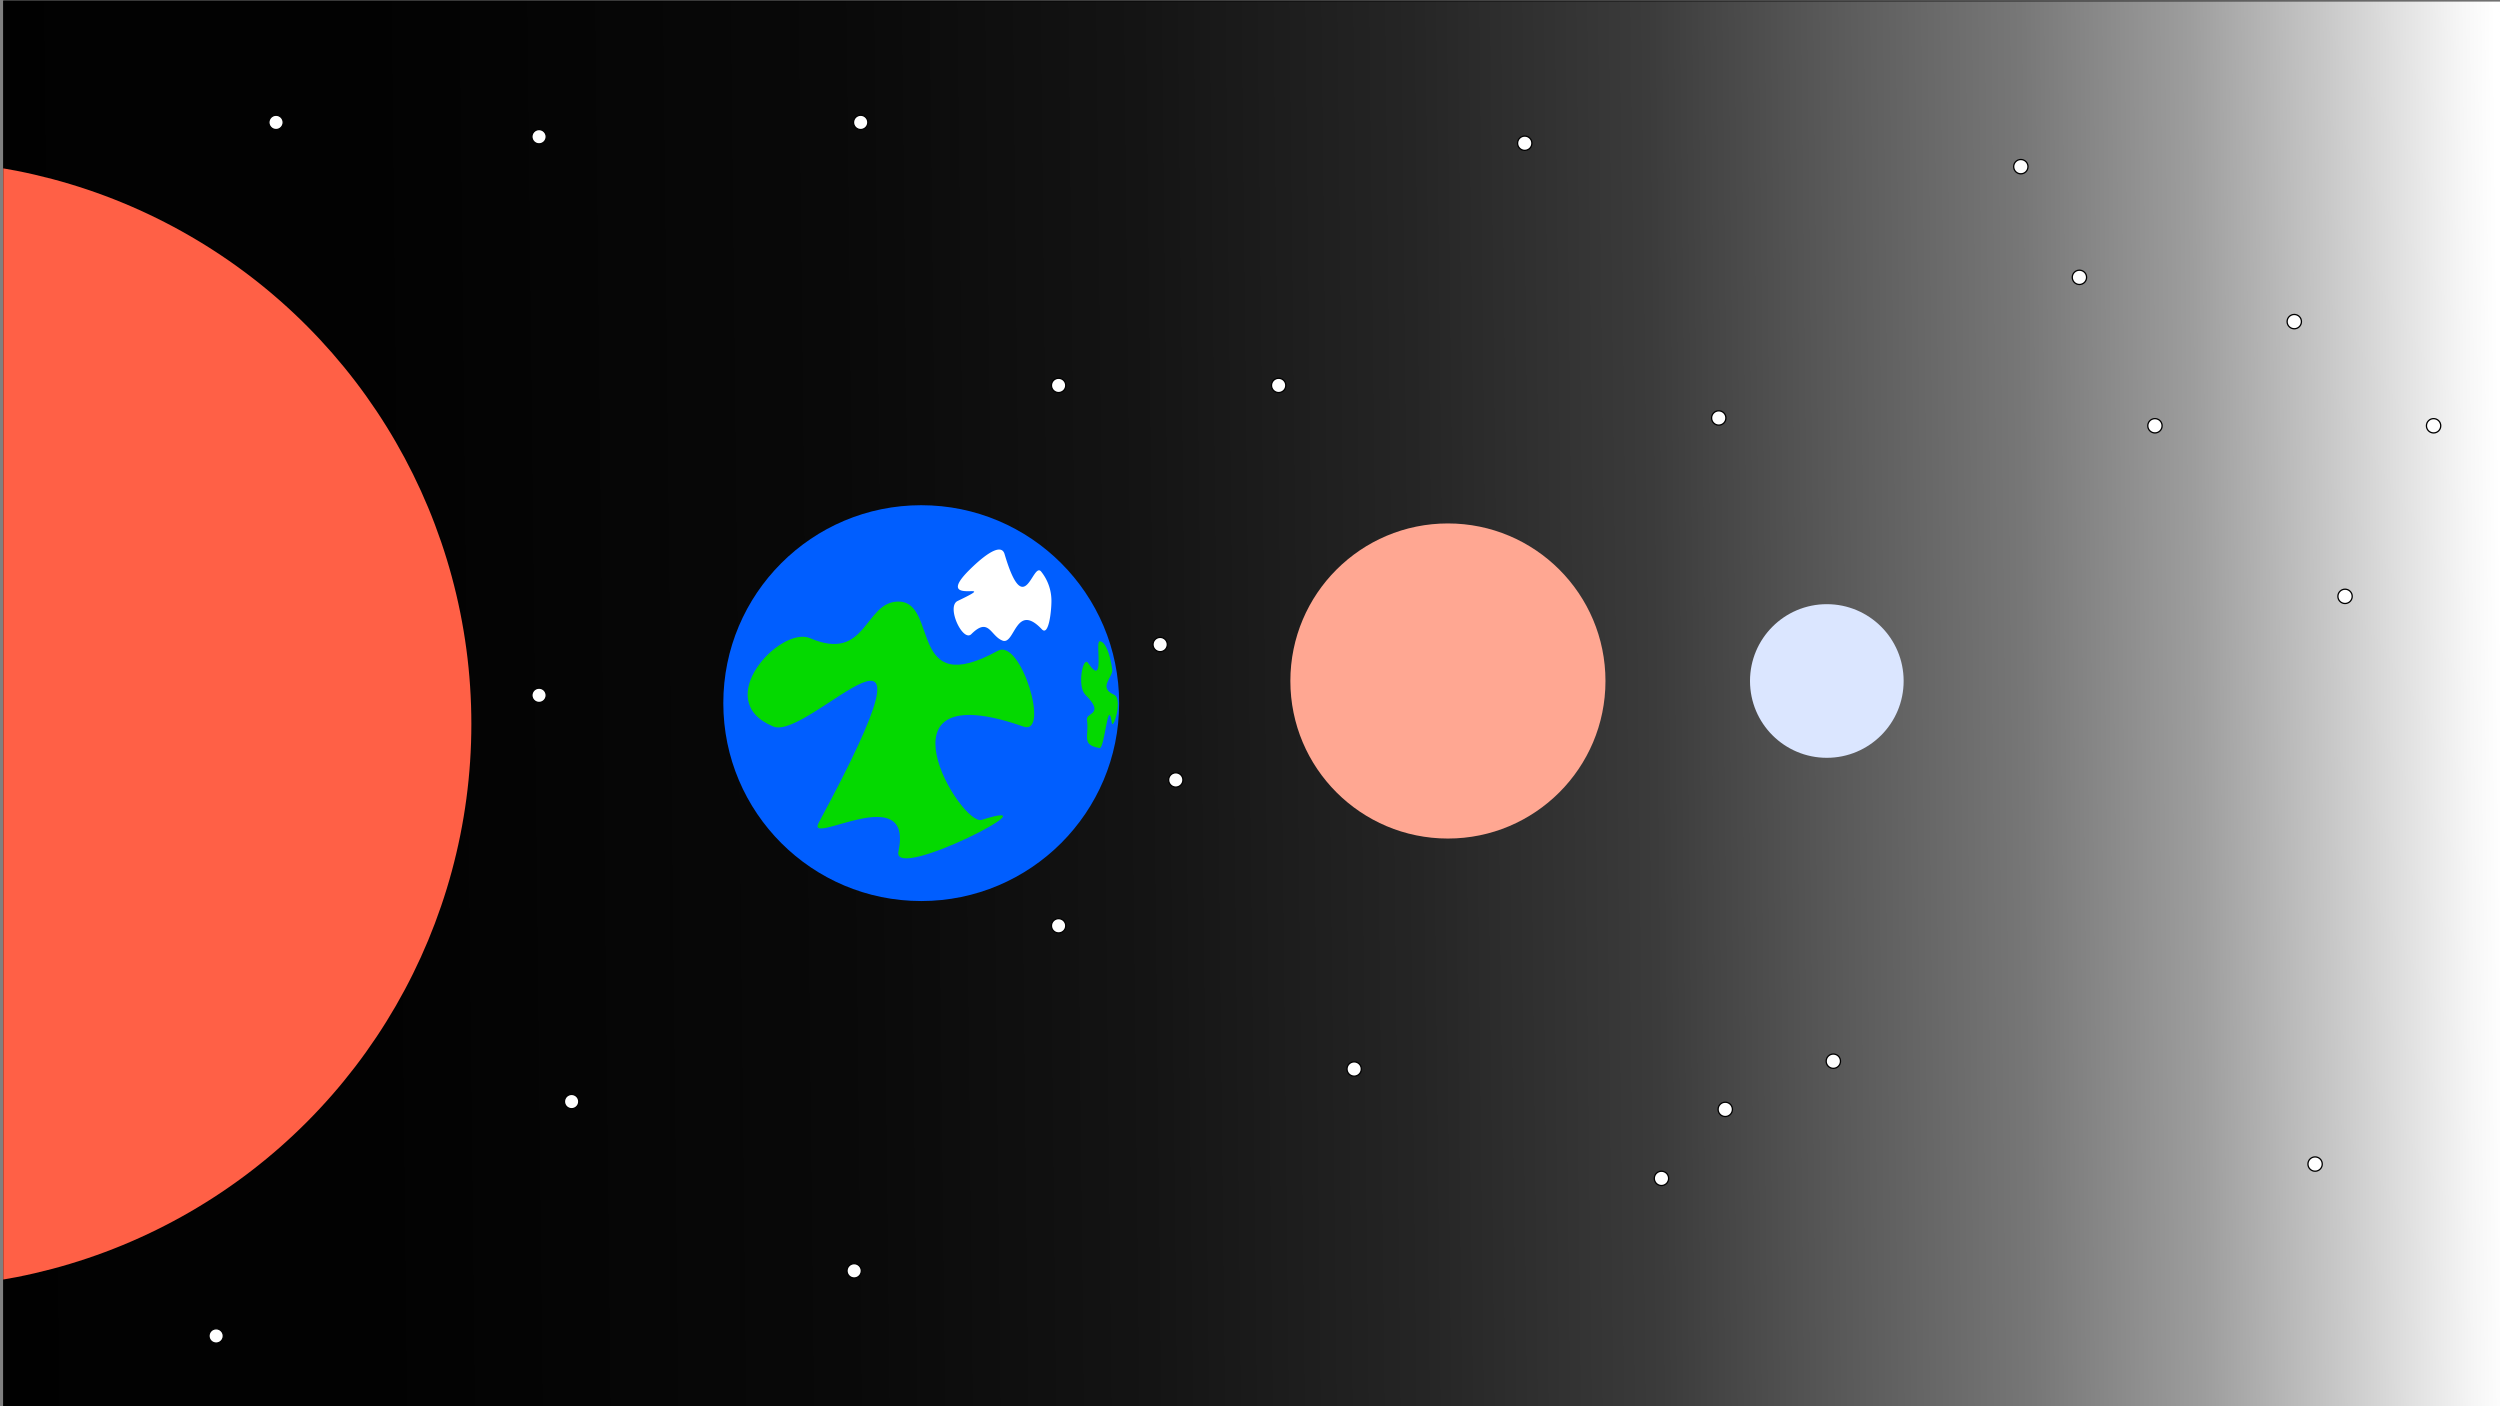 <svg id="Layer_1" data-name="Layer 1" xmlns="http://www.w3.org/2000/svg" xmlns:xlink="http://www.w3.org/1999/xlink" viewBox="0 0 1920 1080"><rect x="0" y="0" width="1920" height="1080" fill="#808080" stroke="none"/><defs><style>.cls-1{fill:none;}.cls-2{clip-path:url(#clip-path);}.cls-10,.cls-3{stroke:#000;stroke-miterlimit:10;}.cls-3{fill:url(#linear-gradient);}.cls-4{fill:#005eff;}.cls-5{fill:#04d900;}.cls-10,.cls-6{fill:#fff;}.cls-7{fill:#dbe6ff;}.cls-8{fill:#ffa792;}.cls-9{fill:#ff6046;}</style><clipPath id="clip-path"><rect class="cls-1" x="2.5" y="0.5" width="1920" height="1080"/></clipPath><linearGradient id="linear-gradient" x1="1921.46" y1="529.97" x2="-682.8" y2="558.57" gradientUnits="userSpaceOnUse"><stop offset="0" stop-color="#fff"/><stop offset="0.01" stop-color="#f6f6f6"/><stop offset="0.05" stop-color="#c8c8c8"/><stop offset="0.09" stop-color="#9d9d9d"/><stop offset="0.14" stop-color="#777"/><stop offset="0.2" stop-color="#575757"/><stop offset="0.25" stop-color="#3b3b3b"/><stop offset="0.32" stop-color="#252525"/><stop offset="0.4" stop-color="#141414"/><stop offset="0.49" stop-color="#090909"/><stop offset="0.63" stop-color="#020202"/><stop offset="1"/></linearGradient></defs><title>baggrund_complete</title><g class="cls-2"><rect class="cls-3" x="2.5" y="0.5" width="1920" height="1080"/><circle class="cls-4" cx="707.5" cy="540" r="152"/><path class="cls-5" d="M786,558c-119.06-41.72-47.9,76.63-32.13,71.67C815.22,610.39,684.86,678,690,654c12-56-71.51-3.07-61.26-22.08C736,433,621.53,569.24,594,558c-49-20,5.55-77.59,28.12-67.88C666,509,663.49,462,690,462c31.13,0,7,76,76.34,37.79C784.14,490,806.66,565.24,786,558Z"/><path class="cls-6" d="M807.5,461.5c0,8.2-2.12,27.33-7.35,21.8C780,462,779.5,495.5,770,492c-9.33-3.44-10.5-18.5-24-5-6.51,6.51-19.5-21.16-10.54-25.46C772,444,715,467,744.44,437.76c7.09-7.05,24-22.6,27.06-12.26C787,478,793,430.78,799.62,439A35.84,35.84,0,0,1,807.5,461.5Z"/><path class="cls-5" d="M855.5,533.5c7.25,3.19-.79,27.88-1.65,21.58C851,534,848.39,575.17,844.5,574.5c-14.5-2.5-7.87-8.82-9.72-21.77C834,547,849,549,833.5,533.5c-6.44-6.44-1.73-30.09,2.15-24.33C849,529,840.87,492.5,844.5,492.5c4.21,0,7.87,8.83,9.72,21.79C855,520,843,528,855.5,533.5Z"/><circle class="cls-7" cx="1403" cy="523" r="59"/><circle class="cls-8" cx="1112" cy="523" r="121"/><circle class="cls-9" cx="-71" cy="556" r="433"/></g><circle class="cls-10" cx="1552" cy="128" r="5.5"/><circle class="cls-10" cx="1597" cy="213" r="5.5"/><circle class="cls-10" cx="813" cy="711" r="5.5"/><circle class="cls-10" cx="1040" cy="821" r="5.5"/><circle class="cls-10" cx="1325" cy="852" r="5.5"/><circle class="cls-10" cx="1408" cy="815" r="5.5"/><circle class="cls-10" cx="1171" cy="110" r="5.5"/><circle class="cls-10" cx="1655" cy="327" r="5.5"/><circle class="cls-10" cx="1762" cy="247" r="5.5"/><circle class="cls-10" cx="1869" cy="327" r="5.5"/><circle class="cls-10" cx="1801" cy="458" r="5.5"/><circle class="cls-10" cx="1778" cy="894" r="5.5"/><circle class="cls-10" cx="903" cy="599" r="5.5"/><circle class="cls-10" cx="891" cy="495" r="5.5"/><circle class="cls-10" cx="1320" cy="321" r="5.5"/><circle class="cls-10" cx="813" cy="296" r="5.5"/><circle class="cls-10" cx="661" cy="94" r="5.5"/><circle class="cls-10" cx="166" cy="1026" r="5.5"/><circle class="cls-10" cx="982" cy="296" r="5.5"/><circle class="cls-10" cx="656" cy="976" r="5.5"/><circle class="cls-10" cx="212" cy="94" r="5.5"/><circle class="cls-10" cx="414" cy="105" r="5.5"/><circle class="cls-10" cx="439" cy="846" r="5.5"/><circle class="cls-10" cx="414" cy="534" r="5.5"/><circle class="cls-10" cx="1276" cy="905" r="5.5"/></svg>
